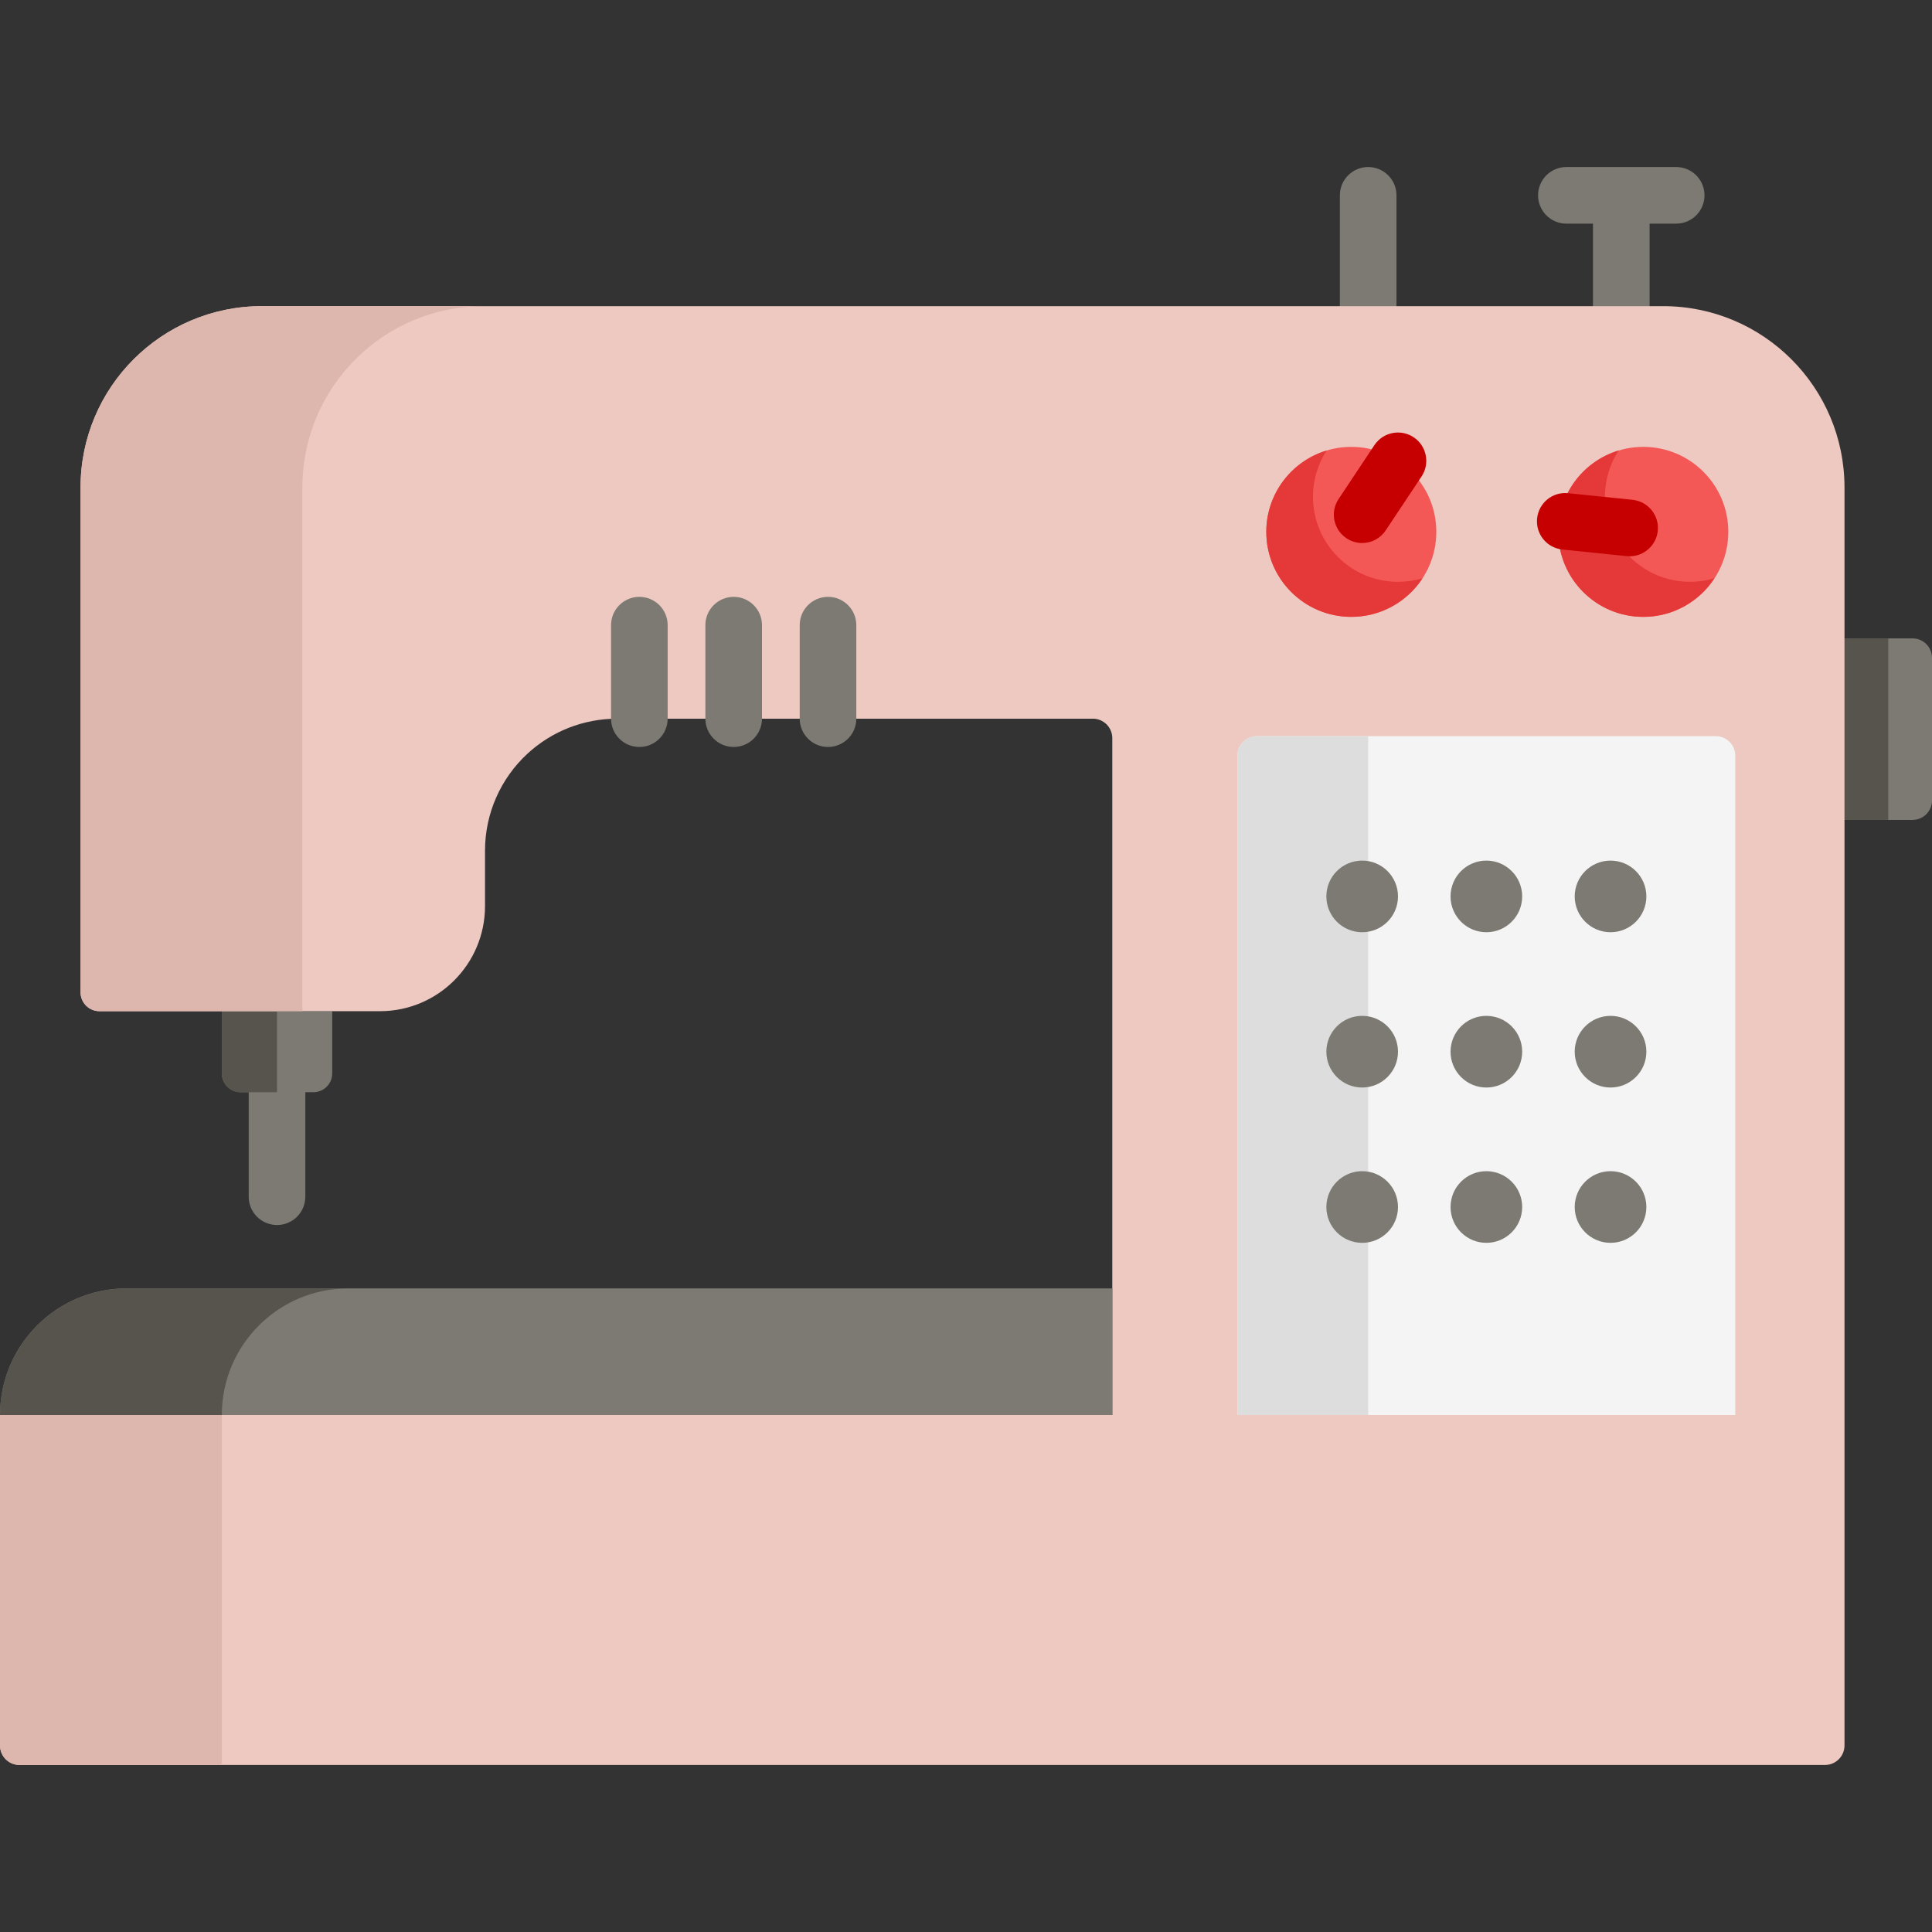 <svg width="90" height="90" viewBox="0 0 90 90" fill="none" xmlns="http://www.w3.org/2000/svg">
<rect x="0" y="0" width="90" height="90" fill="#333333" stroke="none"/>
<g clip-path="url(#clip0)">
<path d="M78.083 7.781H72.968C72.239 7.781 71.649 8.371 71.649 9.099C71.649 9.827 72.239 10.418 72.968 10.418H74.207V14.262C74.207 14.99 74.797 15.58 75.526 15.58C76.254 15.58 76.844 14.99 76.844 14.262V10.418H78.084C78.812 10.418 79.402 9.827 79.402 9.099C79.402 8.371 78.812 7.781 78.083 7.781Z" fill="#7C7A72"/>
<path d="M63.734 7.781C63.006 7.781 62.416 8.371 62.416 9.099V14.262C62.416 14.99 63.006 15.58 63.734 15.58C64.463 15.58 65.053 14.99 65.053 14.262V9.099C65.053 8.371 64.463 7.781 63.734 7.781Z" fill="#7C7A72"/>
<path d="M12.904 57.066C12.176 57.066 11.586 56.476 11.586 55.748V50.881C11.586 50.153 12.176 49.563 12.904 49.563C13.633 49.563 14.223 50.153 14.223 50.881V55.748C14.223 56.476 13.633 57.066 12.904 57.066Z" fill="#7C7A72"/>
<path d="M14.597 50.881H11.212C10.726 50.881 10.333 50.488 10.333 50.002V47.104H15.476V50.002C15.476 50.488 15.082 50.881 14.597 50.881Z" fill="#7C7A72"/>
<path d="M12.904 50.881H11.212C10.726 50.881 10.333 50.488 10.333 50.002V47.104H12.904V50.881Z" fill="#56544C"/>
<path d="M89.093 38.195H85.923V29.738H89.093C89.594 29.738 90 30.144 90 30.645V37.288C90 37.789 89.594 38.195 89.093 38.195Z" fill="#7C7A72"/>
<path d="M87.962 29.737H85.924V38.194H87.962V29.737Z" fill="#56544C"/>
<path d="M77.478 14.262H12.198C7.534 14.262 3.753 18.043 3.753 22.707V46.225C3.753 46.711 4.147 47.105 4.632 47.105H17.699C20.402 47.105 22.594 44.913 22.594 42.209V39.625C22.594 37.911 23.31 36.275 24.569 35.112C25.704 34.062 27.193 33.479 28.74 33.479H50.908C51.409 33.479 51.815 33.886 51.815 34.386V65.916H0.001V81.311C0.001 81.812 0.407 82.219 0.908 82.219H85.016C85.517 82.219 85.924 81.812 85.924 81.311V22.707C85.923 18.043 82.142 14.262 77.478 14.262Z" fill="#EDC9C1"/>
<path d="M80.836 65.916H57.644V35.2C57.644 34.699 58.05 34.293 58.551 34.293H79.929C80.43 34.293 80.836 34.699 80.836 35.2V65.916Z" fill="#F4F4F4"/>
<path d="M51.815 60.018H5.898C2.641 60.018 0.001 62.659 0.001 65.916H51.815V60.018Z" fill="#7C7A72"/>
<path d="M16.23 60.018C12.973 60.018 10.333 62.658 10.333 65.915H0C0 62.658 2.642 60.018 5.899 60.018H16.23Z" fill="#56544C"/>
<path d="M0 65.915H10.333V82.219H0.907C0.406 82.219 0 81.813 0 81.312V65.915Z" fill="#DDB6AD"/>
<path d="M22.531 14.261C17.866 14.261 14.085 18.042 14.085 22.707V47.105H4.631C4.146 47.105 3.752 46.712 3.752 46.226V22.707C3.752 18.043 7.534 14.261 12.198 14.261H22.531Z" fill="#DDB6AD"/>
<path d="M63.734 65.916H57.644V35.2C57.644 34.699 58.05 34.293 58.551 34.293H63.734V65.916Z" fill="#DDDDDD"/>
<path d="M29.784 34.797C29.055 34.797 28.465 34.207 28.465 33.479V29.122C28.465 28.394 29.055 27.804 29.784 27.804C30.512 27.804 31.102 28.394 31.102 29.122V33.479C31.102 34.207 30.512 34.797 29.784 34.797Z" fill="#7C7A72"/>
<path d="M34.178 34.797C33.45 34.797 32.859 34.207 32.859 33.479V29.122C32.859 28.394 33.45 27.804 34.178 27.804C34.906 27.804 35.496 28.394 35.496 29.122V33.479C35.496 34.207 34.906 34.797 34.178 34.797Z" fill="#7C7A72"/>
<path d="M38.572 34.797C37.844 34.797 37.254 34.207 37.254 33.479V29.122C37.254 28.394 37.844 27.804 38.572 27.804C39.3 27.804 39.89 28.394 39.89 29.122V33.479C39.89 34.207 39.3 34.797 38.572 34.797Z" fill="#7C7A72"/>
<path d="M63.455 43.427C64.377 43.427 65.124 42.68 65.124 41.758C65.124 40.837 64.377 40.09 63.455 40.09C62.534 40.09 61.787 40.837 61.787 41.758C61.787 42.68 62.534 43.427 63.455 43.427Z" fill="#7C7A72"/>
<path d="M69.24 43.427C70.162 43.427 70.909 42.68 70.909 41.758C70.909 40.837 70.162 40.09 69.24 40.09C68.319 40.09 67.572 40.837 67.572 41.758C67.572 42.68 68.319 43.427 69.24 43.427Z" fill="#7C7A72"/>
<path d="M75.025 43.427C75.947 43.427 76.694 42.68 76.694 41.758C76.694 40.837 75.947 40.09 75.025 40.09C74.104 40.09 73.356 40.837 73.356 41.758C73.356 42.68 74.104 43.427 75.025 43.427Z" fill="#7C7A72"/>
<path d="M63.455 50.661C64.377 50.661 65.124 49.913 65.124 48.992C65.124 48.07 64.377 47.323 63.455 47.323C62.534 47.323 61.787 48.07 61.787 48.992C61.787 49.913 62.534 50.661 63.455 50.661Z" fill="#7C7A72"/>
<path d="M69.24 50.661C70.162 50.661 70.909 49.913 70.909 48.992C70.909 48.07 70.162 47.323 69.24 47.323C68.319 47.323 67.572 48.07 67.572 48.992C67.572 49.913 68.319 50.661 69.24 50.661Z" fill="#7C7A72"/>
<path d="M75.025 50.661C75.947 50.661 76.694 49.913 76.694 48.992C76.694 48.07 75.947 47.323 75.025 47.323C74.104 47.323 73.356 48.07 73.356 48.992C73.356 49.913 74.104 50.661 75.025 50.661Z" fill="#7C7A72"/>
<path d="M63.455 57.896C64.377 57.896 65.124 57.149 65.124 56.227C65.124 55.306 64.377 54.558 63.455 54.558C62.534 54.558 61.787 55.306 61.787 56.227C61.787 57.149 62.534 57.896 63.455 57.896Z" fill="#7C7A72"/>
<path d="M69.24 57.896C70.162 57.896 70.909 57.149 70.909 56.227C70.909 55.306 70.162 54.558 69.24 54.558C68.319 54.558 67.572 55.306 67.572 56.227C67.572 57.149 68.319 57.896 69.24 57.896Z" fill="#7C7A72"/>
<path d="M75.025 57.896C75.947 57.896 76.694 57.149 76.694 56.227C76.694 55.306 75.947 54.558 75.025 54.558C74.104 54.558 73.356 55.306 73.356 56.227C73.356 57.149 74.104 57.896 75.025 57.896Z" fill="#7C7A72"/>
<path d="M62.949 28.736C65.136 28.736 66.909 26.963 66.909 24.776C66.909 22.589 65.136 20.817 62.949 20.817C60.762 20.817 58.989 22.589 58.989 24.776C58.989 26.963 60.762 28.736 62.949 28.736Z" fill="#F35856"/>
<path d="M66.267 26.935C65.561 28.02 64.338 28.736 62.948 28.736C60.762 28.736 58.989 26.962 58.989 24.776C58.989 22.987 60.176 21.475 61.803 20.985C61.397 21.606 61.163 22.348 61.163 23.143C61.163 25.329 62.935 27.104 65.124 27.104C65.521 27.103 65.904 27.045 66.267 26.935Z" fill="#E53838"/>
<path d="M76.551 28.736C78.738 28.736 80.511 26.963 80.511 24.776C80.511 22.589 78.738 20.817 76.551 20.817C74.364 20.817 72.591 22.589 72.591 24.776C72.591 26.963 74.364 28.736 76.551 28.736Z" fill="#F35856"/>
<path d="M79.868 26.934C79.162 28.019 77.939 28.736 76.549 28.736C74.363 28.736 72.59 26.961 72.59 24.775C72.59 22.986 73.777 21.474 75.404 20.985C74.998 21.605 74.764 22.347 74.764 23.142C74.764 25.328 76.536 27.103 78.725 27.103C79.122 27.103 79.505 27.045 79.868 26.934Z" fill="#E53838"/>
<path d="M63.453 25.296C63.203 25.296 62.949 25.224 62.725 25.075C62.118 24.672 61.953 23.854 62.356 23.247L64.025 20.737C64.428 20.131 65.247 19.966 65.853 20.369C66.459 20.772 66.624 21.59 66.221 22.197L64.552 24.707C64.299 25.089 63.88 25.296 63.453 25.296Z" fill="#C60000"/>
<path d="M75.916 25.913C75.871 25.913 75.826 25.91 75.78 25.906L72.781 25.598C72.057 25.524 71.53 24.877 71.604 24.152C71.678 23.428 72.323 22.899 73.05 22.975L76.049 23.283C76.773 23.357 77.3 24.004 77.226 24.729C77.156 25.407 76.583 25.913 75.916 25.913Z" fill="#C60000"/>
</g>
<defs>
<clipPath id="clip0">
<rect width="90" height="90" fill="white"/>
</clipPath>
</defs>
</svg>
